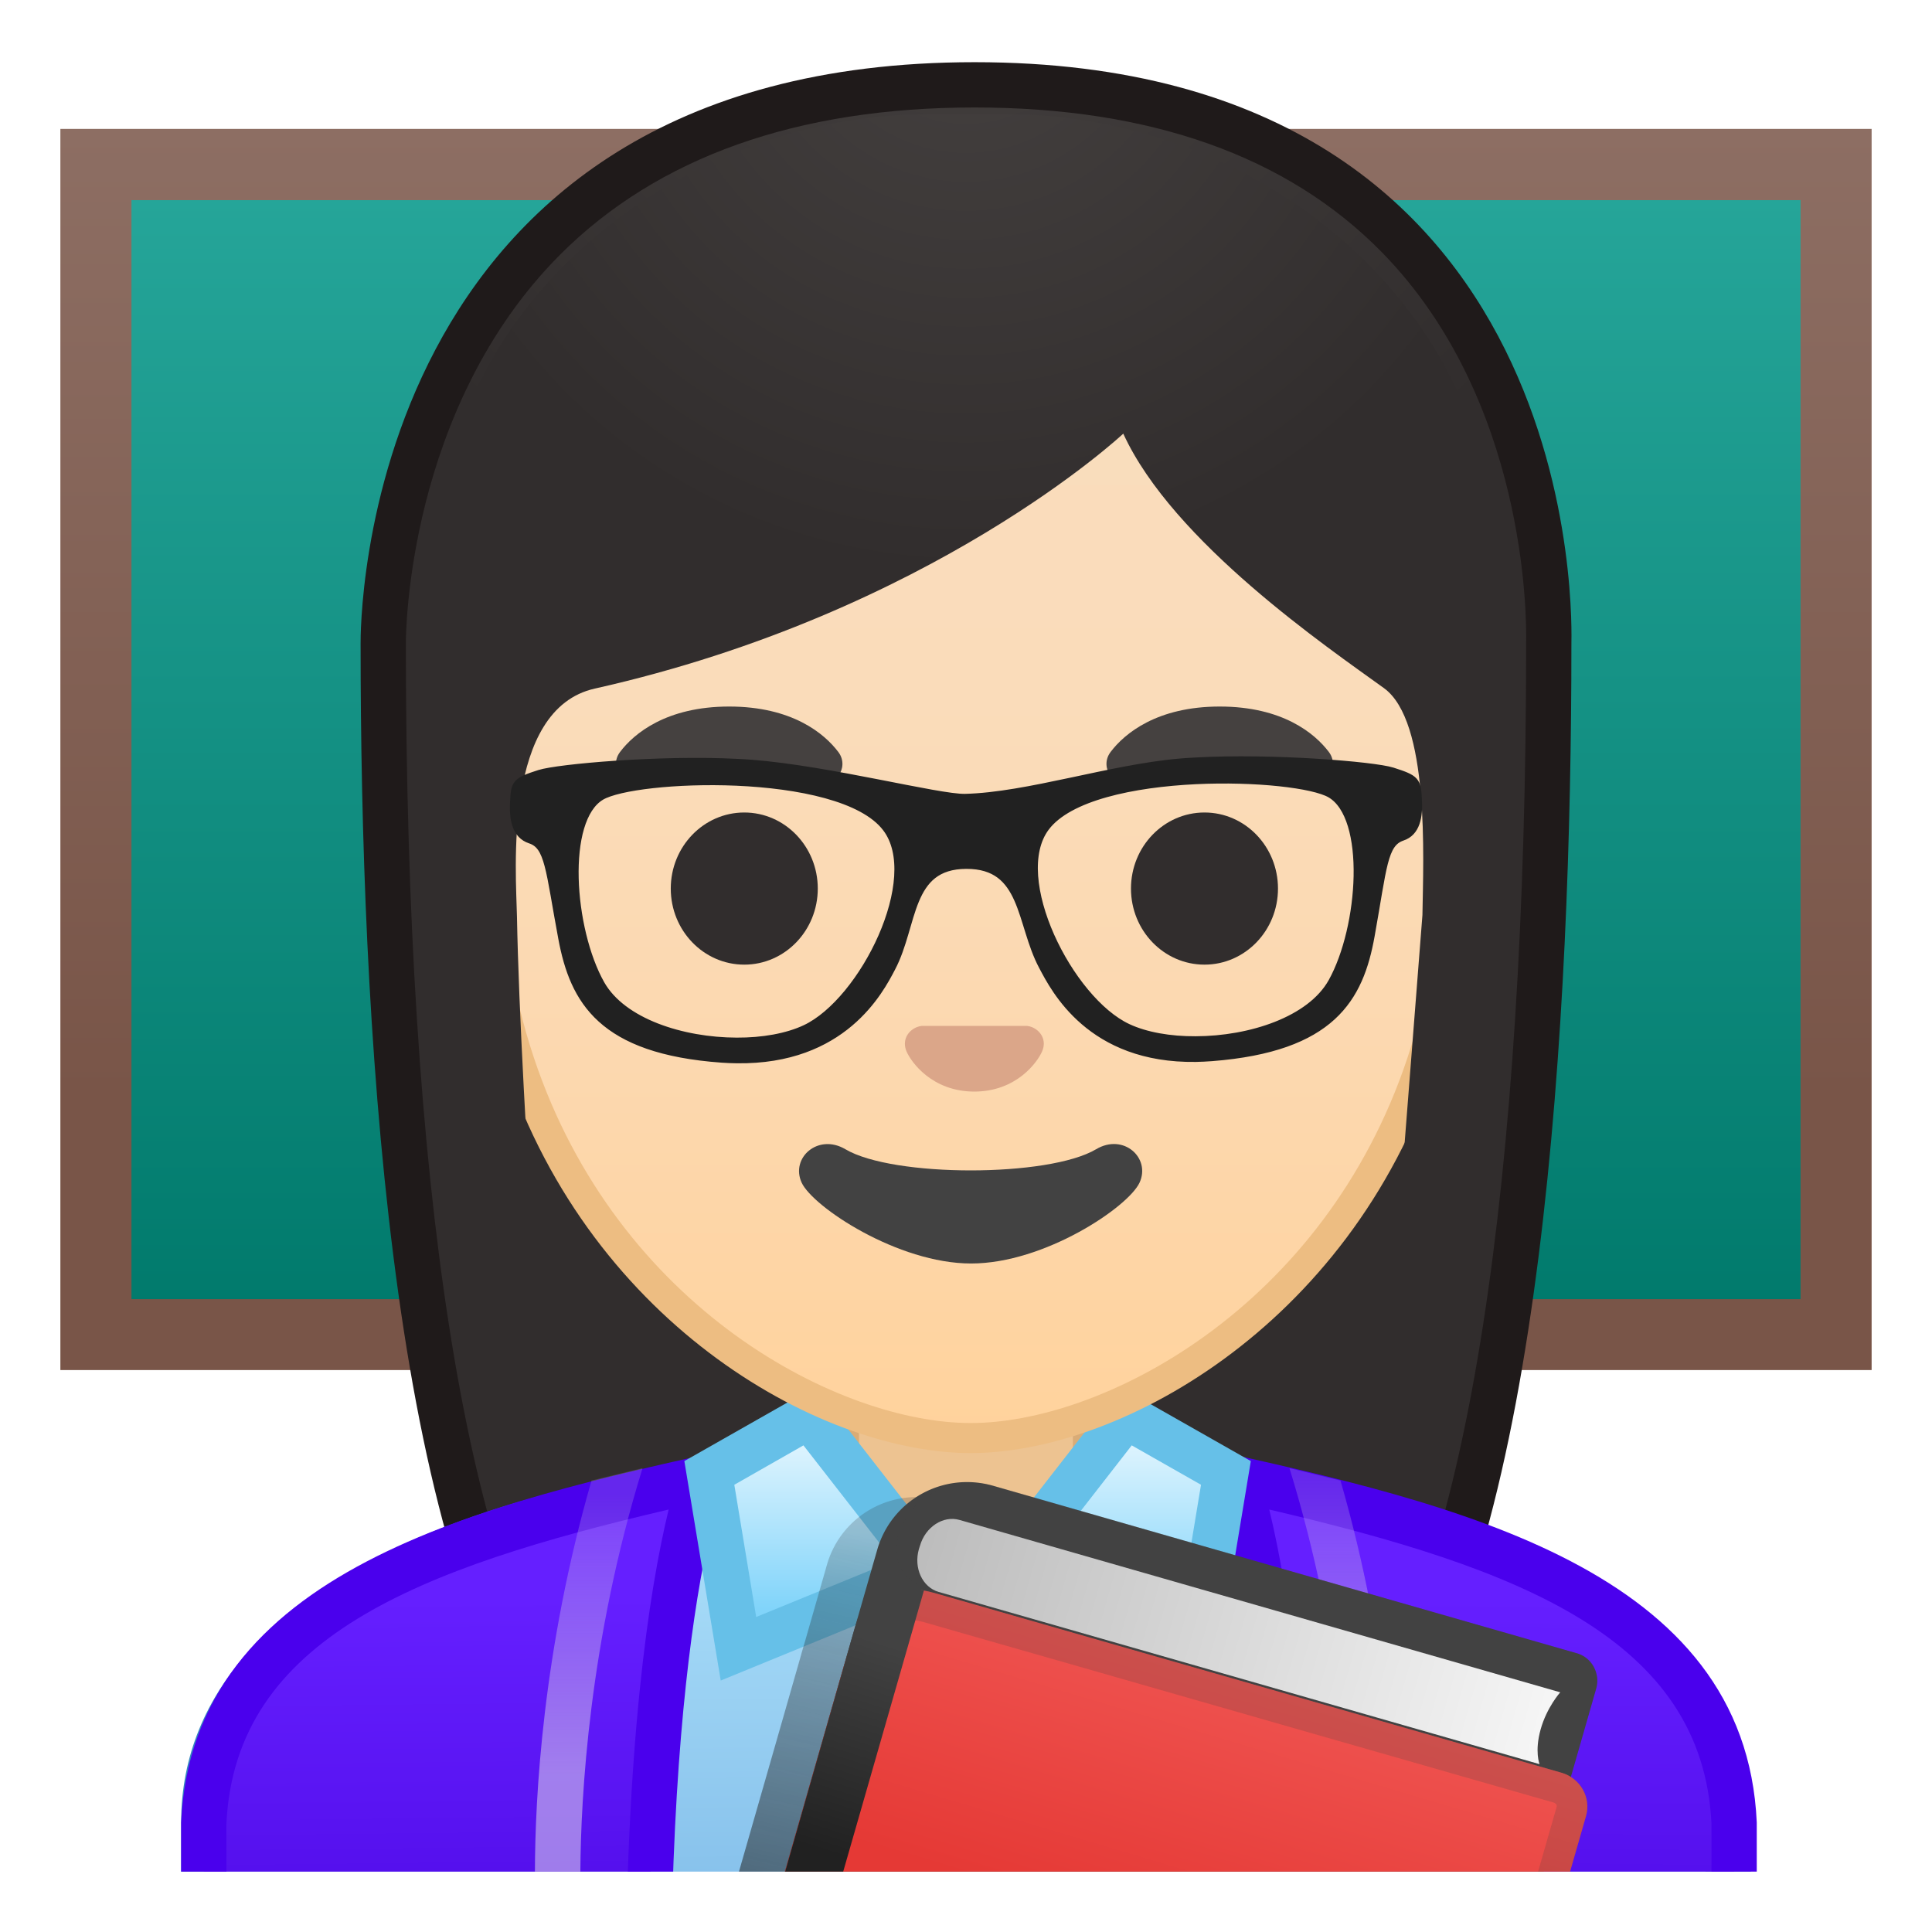 <svg viewBox="0 0 128 128" width="128" height="128" xmlns="http://www.w3.org/2000/svg" xmlns:xlink="http://www.w3.org/1999/xlink"><linearGradient id="a" x1="64" x2="64" y1="11.395" y2="88.489" gradientUnits="userSpaceOnUse"><stop stop-color="#26A69A" offset="0"/><stop stop-color="#00796B" offset="1"/></linearGradient><path fill="url(#a)" d="M6.36 10.9h115.29v77.52H6.36z"/><linearGradient id="b" x1="64" x2="64" y1="8.545" y2="90.776" gradientUnits="userSpaceOnUse"><stop stop-color="#8D6E63" offset="0"/><stop stop-color="#795548" offset=".779"/></linearGradient><path d="M119.29 13.26v72.81H8.71V13.26h110.58M124 8.54H4v82.23h120V8.54z" fill="url(#b)"/><radialGradient id="c" cx="56.464" cy="-33.18" r="57.903" gradientTransform="matrix(.826 0 0 .826 17.612 19.676)" gradientUnits="userSpaceOnUse"><stop stop-color="#454140" offset="0"/><stop stop-color="#312D2D" offset="1"/></radialGradient><path d="M47.02 119.76s-6.8-.35-10.21-5.09c-7.37-10.23-11.42-35.81-11.42-72.02 0-1.66.26-16.41 10.66-26.83C42.8 9.05 52.4 5.62 64.57 5.62c12.08 0 21.52 3.38 28.05 10.04 9.82 10.02 10.04 24.16 9.99 26.89 0 36.31-4.06 61.89-11.42 72.12-3.3 4.59-9.79 5.06-10.25 5.09L64 119.73l-16.98.03z" fill="url(#c)"/><path d="M64.57 7.12c11.66 0 20.74 3.23 26.98 9.59 9.6 9.8 9.59 24.2 9.56 25.81v.12c0 35.9-3.96 61.17-11.14 71.15-2.84 3.94-8.55 4.43-9.08 4.46l-16.9-.03-16.88.03c-.58-.04-6.25-.54-9.08-4.46-7.18-9.98-11.14-35.24-11.14-71.17 0-.63.08-15.58 10.22-25.75 6.46-6.46 15.7-9.75 27.46-9.75m0-3c-41.01 0-40.68 37.92-40.68 38.52 0 24.56 1.88 59.25 11.71 72.9 3.9 5.41 11.43 5.71 11.43 5.71l16.97-.02 16.97.03s7.53-.3 11.43-5.71c9.83-13.65 11.71-48.34 11.71-72.9-.01-.61 1.47-38.53-39.54-38.53z" fill="#1F1A1A"/><defs><path id="d" d="M4 4h120v120H4z"/></defs><clipPath id="e"><use xlink:href="#d"/></clipPath><g clip-path="url(#e)"><path d="M63.17 109.48c-4 0-7.26-3.22-7.26-7.17v-8.98h16.16v8.98c0 3.96-3.26 7.17-7.26 7.17h-1.64z" fill="#E59600"/><path d="M71.08 94.33v7.98c0 3.4-2.81 6.17-6.26 6.17h-1.65c-3.45 0-6.26-2.77-6.26-6.17v-7.98h14.17m2-2H54.92v9.98c0 4.51 3.7 8.17 8.26 8.17h1.65c4.56 0 8.26-3.66 8.26-8.17v-9.98h-.01z" fill="#D18100"/></g><g clip-path="url(#e)"><linearGradient id="f" x1="63.648" x2="64.119" y1="95.955" y2="139.27" gradientUnits="userSpaceOnUse"><stop stop-color="#B3E5FC" offset="0"/><stop stop-color="#70AFE3" offset="1"/></linearGradient><path d="M13.5 136.01v-15.26c0-16.24 25.36-23.53 50.5-23.56h.13c25.03 0 50.36 8.09 50.36 23.56v15.26H13.5z" fill="url(#f)"/><path d="M64.13 98.7c12.9 0 25.42 2.19 34.36 6 6.62 2.83 14.51 7.91 14.51 16.05v13.76H15v-13.76c0-15.2 24.61-22.03 49-22.06l.13.01m0-3H64c-25.49.03-52 7.28-52 25.06v16.76h104v-16.76C116 104 89.74 95.7 64.13 95.7z" fill="#3488C1"/></g><g clip-path="url(#e)"><linearGradient id="g" x1="29.837" x2="30.054" y1="105.84" y2="125.85" gradientUnits="userSpaceOnUse"><stop stop-color="#651FFF" offset="0"/><stop stop-color="#5914F2" offset=".705"/><stop stop-color="#530EEB" offset="1"/></linearGradient><path d="M13.5 136.01v-15.26c.67-14.89 17.28-19.32 32.92-22.78-1.34 4.39-3.48 14.63-3.48 35.29 0 .95.04 1.87.12 2.74H13.5z" fill="url(#g)"/><path d="M44.3 100.01c-1.32 5.46-2.86 15.6-2.86 33.26 0 .42.01.84.02 1.24H15v-13.69c.59-12.29 12.75-16.94 29.3-20.81m4.48-4.09C31.83 99.62 12.75 104 12 120.75v16.76h32.76c-.21-1.26-.32-2.66-.32-4.24 0-29.39 4.34-37.35 4.34-37.35z" fill="#4A00ED"/><linearGradient id="h" x1="44.764" x2="44.764" y1="137.51" y2="137.51" gradientUnits="userSpaceOnUse"><stop stop-color="#651FFF" offset="0"/><stop stop-color="#5914F2" offset=".705"/><stop stop-color="#530EEB" offset="1"/></linearGradient><linearGradient id="i" x1="29.447" x2="29.664" y1="105.84" y2="125.85" gradientTransform="matrix(-1 0 0 1 128 0)" gradientUnits="userSpaceOnUse"><stop stop-color="#651FFF" offset="0"/><stop stop-color="#5914F2" offset=".705"/><stop stop-color="#530EEB" offset="1"/></linearGradient><path d="M85.33 136.01c.08-.88.12-1.79.12-2.74 0-20.66-2.14-30.9-3.48-35.29 15.63 3.46 32.25 7.89 32.92 22.84v15.19H85.33z" fill="url(#i)"/><path d="M84.09 100.01c16.54 3.87 28.71 8.52 29.3 20.82v13.69H86.93c.02-.41.02-.82.02-1.24 0-17.67-1.53-27.81-2.86-33.27m-4.48-4.09s4.34 7.95 4.34 37.34c0 1.58-.12 2.99-.32 4.24h32.76v-16.76c-.75-16.74-19.83-21.12-36.78-24.82z" fill="#4A00ED"/><linearGradient id="j" x1="44.374" x2="44.374" y1="137.51" y2="137.51" gradientTransform="matrix(-1 0 0 1 128 0)" gradientUnits="userSpaceOnUse"><stop stop-color="#651FFF" offset="0"/><stop stop-color="#5914F2" offset=".705"/><stop stop-color="#530EEB" offset="1"/></linearGradient><linearGradient id="k" x1="39" x2="39" y1="99" y2="122.58" gradientUnits="userSpaceOnUse"><stop stop-color="#D1C4E9" stop-opacity=".2" offset="0"/><stop stop-color="#D1C4E9" stop-opacity=".6" offset=".785"/></linearGradient><path d="M35.44 124c.01-4.87.51-14.69 3.75-25.91l3.38-.82c-3.55 11.48-4.09 21.82-4.12 26.74l-3.01-.01z" fill="url(#k)"/><linearGradient id="l" x1="95.476" x2="95.476" y1="97.763" y2="122.39" gradientTransform="matrix(-1 0 0 1 184.48 0)" gradientUnits="userSpaceOnUse"><stop stop-color="#D1C4E9" stop-opacity=".2" offset="0"/><stop stop-color="#D1C4E9" stop-opacity=".6" offset=".785"/></linearGradient><path d="M92.56 124c-.01-4.87-.51-14.69-3.75-25.91l-3.38-.82c3.55 11.48 4.09 21.82 4.12 26.74l3.01-.01z" fill="url(#l)"/></g><g clip-path="url(#e)"><path d="M63.17 109.48c-4 0-7.26-3.22-7.26-7.17v-8.98h16.16v8.98c0 3.96-3.26 7.17-7.26 7.17h-1.64z" fill="#EDC391"/><path d="M71.08 94.33v7.98c0 3.4-2.81 6.17-6.26 6.17h-1.65c-3.45 0-6.26-2.77-6.26-6.17v-7.98h14.17m2-2H54.92v9.98c0 4.51 3.7 8.17 8.26 8.17h1.65c4.56 0 8.26-3.66 8.26-8.17v-9.98h-.01z" fill="#D9AC77"/></g><g clip-path="url(#e)"><linearGradient id="m" x1="54.286" x2="54.286" y1="95.283" y2="106.59" gradientUnits="userSpaceOnUse"><stop stop-color="#E1F5FE" offset="0"/><stop stop-color="#81D4FA" offset="1"/></linearGradient><path fill="url(#m)" d="M46.99 97.58l6.62-3.76 7.97 10.23-12.66 5.18z"/><path d="M53.23 95.76l5.96 7.65-9.09 3.72-1.45-8.76 4.58-2.61M54 91.88l-8.66 4.92 2.41 14.54 16.23-6.65L54 91.88zm10.21 12.64l-.22.17c.16-.13.22-.17.22-.17z" fill="#66C0E8"/></g><g clip-path="url(#e)"><linearGradient id="n" x1="69.79" x2="69.79" y1="95.283" y2="106.59" gradientTransform="matrix(-1 0 0 1 143.71 0)" gradientUnits="userSpaceOnUse"><stop stop-color="#E1F5FE" offset="0"/><stop stop-color="#81D4FA" offset="1"/></linearGradient><path fill="url(#n)" d="M66.62 104.05l7.97-10.23 6.63 3.76-1.94 11.65z"/><path d="M74.98 95.76l4.59 2.61-1.45 8.76-9.09-3.72 5.95-7.65m-.77-3.88l-9.98 12.81 16.23 6.65 2.41-14.54-8.66-4.92zM64 104.52s.06.04.22.17l-.22-.17z" fill="#66C0E8"/></g><linearGradient id="o" x1="78.493" x2="72.16" y1="106.73" y2="133.39" gradientUnits="userSpaceOnUse"><stop stop-color="#212121" stop-opacity=".2" offset=".002"/><stop stop-color="#212121" stop-opacity=".6" offset="1"/></linearGradient><path d="M102.42 111.85c0-.02-.01-.03-.01-.05a.3.3 0 0 0-.04-.1c-.17-.54-.56-.97-1.09-1.13l-.15-.04h-.01l-3.75-1.08-34.93-10.03c-.05-.01-.09-.01-.14-.03a6.177 6.177 0 0 0-7.51 4.27l-1.44 5.03c-.1.34-.21.71-.32 1.11l-1.32 4.61-8.43 29.38c0 .01-.01.03-.01.04l-1.7 5.92-.61 2.14c-.48 1.66-.22 3.35.58 4.73.01.01.01.02.02.03.09.15.18.3.28.45.04.06.09.12.14.18.07.09.13.18.2.26.11.13.22.25.34.36l.04.04c.73.72 1.64 1.28 2.7 1.58l18.05 5.14 21.78 6.25 2.23.64.01-.05.06.02 7.46-26.21 6.9-24.03.63-2.19-.06-.02.01-.05-1.55-.44 1.64-5.72c.1-.34.09-.69 0-1.01z" clip-path="url(#e)" fill="url(#o)"/><g clip-path="url(#e)"><path d="M104.46 109.53l-38.69-11.1a6.19 6.19 0 0 0-7.65 4.24L46.6 142.79a6.19 6.19 0 0 0 4.24 7.65l40.51 11.63 14.4-50.19c.29-1.01-.29-2.06-1.29-2.35z" fill="#424242"/><linearGradient id="p" x1="82.111" x2="76.945" y1="110.81" y2="128.14" gradientUnits="userSpaceOnUse"><stop stop-color="#EF5350" offset="0"/><stop stop-color="#E53935" offset="1"/></linearGradient><path d="M103.46 117.45l-41.52-11.9c-4.53-1.3-5.32 2.35-6.59 6.78L44.9 148.75c-1.27 4.43 1.37 9.07 5.89 10.37l37.61 10.79c1.25.36 2.54-.34 2.89-1.56l13.79-48.04c.35-1.22-.38-2.5-1.62-2.86z" fill="url(#p)"/><path d="M60.26 107.33c.31 0 .69.06 1.12.19l41.54 11.9c.1.03.16.09.19.14s.04.11.02.16L89.32 167.8c-.03.11-.15.16-.25.16-.03 0-.06 0-.09-.01l-37.65-10.8a6.525 6.525 0 0 1-3.9-3.05 6.137 6.137 0 0 1-.58-4.77l10.47-36.46.17-.61c1.07-3.76 1.59-4.93 2.77-4.93m0-2.04c-3.06 0-3.81 3.22-4.9 7.03l-10.47 36.46c-1.27 4.42 1.36 9.05 5.88 10.34l37.65 10.8c.22.06.44.09.65.09 1 0 1.92-.64 2.21-1.64l13.81-48.08c.35-1.21-.37-2.47-1.61-2.83l-41.54-11.9c-.63-.19-1.19-.27-1.68-.27z" fill="#424242" opacity=".2"/><path d="M64.33 101.57c.19 0 .38.02.59.07l37.25 10.7-.31 1.08c-11.79-3.29-34.29-9.62-38.94-11.16.24-.33.71-.69 1.41-.69m0-3.33c-4.52 0-6.78 5.57-3.12 6.94 4.03 1.51 42.93 12.32 42.93 12.32l1.58-5.52c.3-1.06-.19-2.14-1.11-2.4L65.77 98.42c-.5-.12-.98-.18-1.44-.18z" fill="#424242" opacity=".2"/><linearGradient id="q" x1="-5.564" x2="37.882" y1="349.23" y2="349.23" gradientTransform="matrix(.961 .276 .319 -1.112 -45.204 492.51)" gradientUnits="userSpaceOnUse"><stop stop-color="#BDBDBD" offset=".01"/><stop stop-color="#F5F5F5" offset=".987"/></linearGradient><path d="M103.37 112.12l-39.8-11.42c-1.08-.31-2.26.46-2.62 1.71l-.07.22c-.36 1.25.23 2.53 1.31 2.84L102 116.88s-.34-.83.07-2.3 1.3-2.46 1.3-2.46z" fill="url(#q)"/><defs><path id="r" d="M105.71 118.1L63.53 106c-3.25-.93-6.63.94-7.56 4.19l-11.69 40.7a6.12 6.12 0 0 0 4.19 7.57l42.18 12.1 15.06-52.46z"/></defs><defs><path id="s" d="M105.67 118.03l-44.5-12.66c-3.53-1-3.9.22-4.81 3.43L44.3 151.02c-.91 3.21 1.01 6.58 4.29 7.51l42.14 11.99 14.94-52.49z"/></defs><clipPath id="t"><use xlink:href="#s"/></clipPath><linearGradient id="u" x1="53.062" x2="57.437" y1="122.21" y2="108.46" gradientUnits="userSpaceOnUse"><stop stop-color="#212121" offset="0"/><stop stop-color="#424242" offset="1"/></linearGradient><path clip-path="url(#t)" fill="url(#u)" d="M63.63 96.95L57.2 95.1l-18.07 62.95 6.43 1.84z"/></g><linearGradient id="v" x1="64.306" x2="64.306" y1="94.708" y2="17.885" gradientUnits="userSpaceOnUse"><stop stop-color="#FFD29C" offset="0"/><stop stop-color="#FFD39E" offset=".024"/><stop stop-color="#FCD8AF" offset=".316"/><stop stop-color="#FADCBA" offset=".629"/><stop stop-color="#F9DDBD" offset="1"/></linearGradient><path d="M64.31 95.27c-2.3 0-4.91-.5-7.56-1.43-11.34-4.01-24.58-16.34-24.58-37.89 0-28.72 17.31-38.91 32.13-38.91s32.13 10.19 32.13 38.91c0 21.58-13.26 33.9-24.61 37.9-2.63.93-5.23 1.42-7.51 1.42z" fill="url(#v)"/><path d="M64.31 18.04c8.41 0 16.06 3.25 21.55 9.15 6.27 6.73 9.58 16.68 9.58 28.77 0 21.06-12.9 33.07-23.94 36.96-2.53.89-5.01 1.36-7.19 1.36-2.19 0-4.69-.48-7.23-1.38-11.03-3.9-23.9-15.92-23.9-36.94 0-12.09 3.31-22.03 9.58-28.77 5.48-5.9 13.14-9.15 21.55-9.15m0-2c-17.2 0-33.13 12.79-33.13 39.91 0 21.79 13.49 34.67 25.23 38.83 2.8.99 5.5 1.49 7.9 1.49 2.38 0 5.07-.49 7.85-1.47 11.76-4.14 25.28-17.03 25.28-38.84 0-27.13-15.93-39.92-33.13-39.92z" fill="#EDBD82"/><defs><path id="w" d="M30.41 88.85l-1.5-51.44c0-16.95 15.78-29.85 32.73-29.85h4.93c16.95 0 32.54 12.9 32.54 29.85l-1.5 51.18-67.2.26z"/></defs><clipPath id="x"><use xlink:href="#w"/></clipPath><g clip-path="url(#x)"><radialGradient id="y" cx="67.232" cy="-24.331" r="48.206" gradientTransform="matrix(.796 0 0 .796 10.481 18.947)" gradientUnits="userSpaceOnUse"><stop stop-color="#454140" offset="0"/><stop stop-color="#312D2D" offset="1"/></radialGradient><path d="M101.89 42.65s1.02-35.57-37.81-35.57-37.97 35.57-37.97 35.57.33 45.48 3.2 51.39 7.2 5.71 7.2 5.71-2.03-26.54-2.26-39.04c-.06-2.92-.94-13.73 5.16-15.09 22.36-5.02 35.01-16.89 35.01-16.89C77.71 35.92 88 42.92 91.69 45.59c3.03 2.19 2.61 11.2 2.55 15.03l-3.05 39.06s4.68.37 7.65-5.64c2.96-6.02 3.05-51.39 3.05-51.39z" fill="url(#y)"/></g><path d="M68.37 68.05c-.1-.04-.21-.07-.32-.08h-6.99c-.11.01-.21.04-.32.08-.63.26-.98.91-.68 1.61s1.69 2.66 4.49 2.66 4.19-1.96 4.49-2.66c.31-.69-.04-1.35-.67-1.61z" fill="#DBA689"/><ellipse cx="49.31" cy="58.87" rx="4.87" ry="5.04" fill="#312D2D"/><ellipse cx="79.8" cy="58.87" rx="4.87" ry="5.04" fill="#312D2D"/><radialGradient id="z" cx="48.308" cy="49.333" r="5.6" gradientUnits="userSpaceOnUse"><stop stop-color="#454140" offset=".09"/><stop stop-color="#454140" offset="1"/></radialGradient><path d="M55.54 49.82c-.93-1.23-3.07-3.01-7.23-3.01S42 48.6 41.08 49.82c-.41.54-.31 1.17-.02 1.55.26.35 1.04.68 1.9.39s2.54-1.16 5.35-1.18c2.81.02 4.49.89 5.35 1.18s1.64-.03 1.9-.39c.29-.38.39-1.01-.02-1.55z" fill="url(#z)"/><radialGradient id="A" cx="80.803" cy="49.333" r="5.6" gradientUnits="userSpaceOnUse"><stop stop-color="#454140" offset=".09"/><stop stop-color="#454140" offset="1"/></radialGradient><path d="M88.04 49.82c-.93-1.23-3.07-3.01-7.23-3.01s-6.31 1.79-7.23 3.01c-.41.54-.31 1.17-.02 1.55.26.35 1.04.68 1.9.39s2.54-1.16 5.35-1.18c2.81.02 4.49.89 5.35 1.18s1.64-.03 1.9-.39c.28-.38.39-1.01-.02-1.55z" fill="url(#A)"/><path d="M72.62 76.14c-3.15 1.87-13.46 1.87-16.61 0-1.81-1.07-3.65.57-2.9 2.21.74 1.61 6.37 5.36 11.23 5.36 4.87 0 10.42-3.75 11.16-5.36.75-1.64-1.07-3.29-2.88-2.21z" fill="#424242"/><path d="M93.93 52.93c-.07-1.19-.12-1.31-1.69-1.81-1.23-.39-7.95-.94-13.01-.66-.36.02-.71.04-1.05.07-4.59.39-10.1 2.24-14.24 2.34-1.76.04-9.01-1.86-14.14-2.26-.33-.02-.66-.05-1-.06-5.07-.26-11.82.34-13.05.73-1.57.5-1.62.63-1.68 1.82-.07 1.19.13 2.2 1.06 2.51 1.27.41 1.28 2 2.13 6.54.77 4.14 2.62 7.41 10.57 7.98.34.02.66.04.98.04 7.03.1 9.45-4.53 10.25-6.07 1.5-2.86 1.02-6.8 4.96-6.81s3.55 3.86 5.07 6.71c.81 1.53 3.17 6.18 10.14 6.08.34-.01.69-.02 1.05-.05 7.94-.62 9.78-3.9 10.52-8.04.82-4.55.83-6.13 2.09-6.56.92-.3 1.11-1.31 1.04-2.5zM53.37 68.17c-1.21.57-2.85.86-4.57.85-3.59-.01-7.57-1.27-9.01-3.81-2.04-3.62-2.57-10.94.03-12.47 1.14-.67 4.99-1.13 8.97-.96 4.13.18 8.41 1.04 9.94 3.06 2.56 3.34-1.5 11.51-5.36 13.33zm34.9-3.1c-1.43 2.56-5.44 3.85-9.05 3.86-1.7.01-3.31-.27-4.51-.83-3.87-1.8-7.97-9.94-5.45-13.3 1.53-2.04 5.82-2.92 9.96-3.12 3.97-.19 7.81.25 8.94.91 2.62 1.53 2.13 8.85.11 12.48z" fill="#212121" stroke="#212121" stroke-miterlimit="10" stroke-width=".55"/></svg>